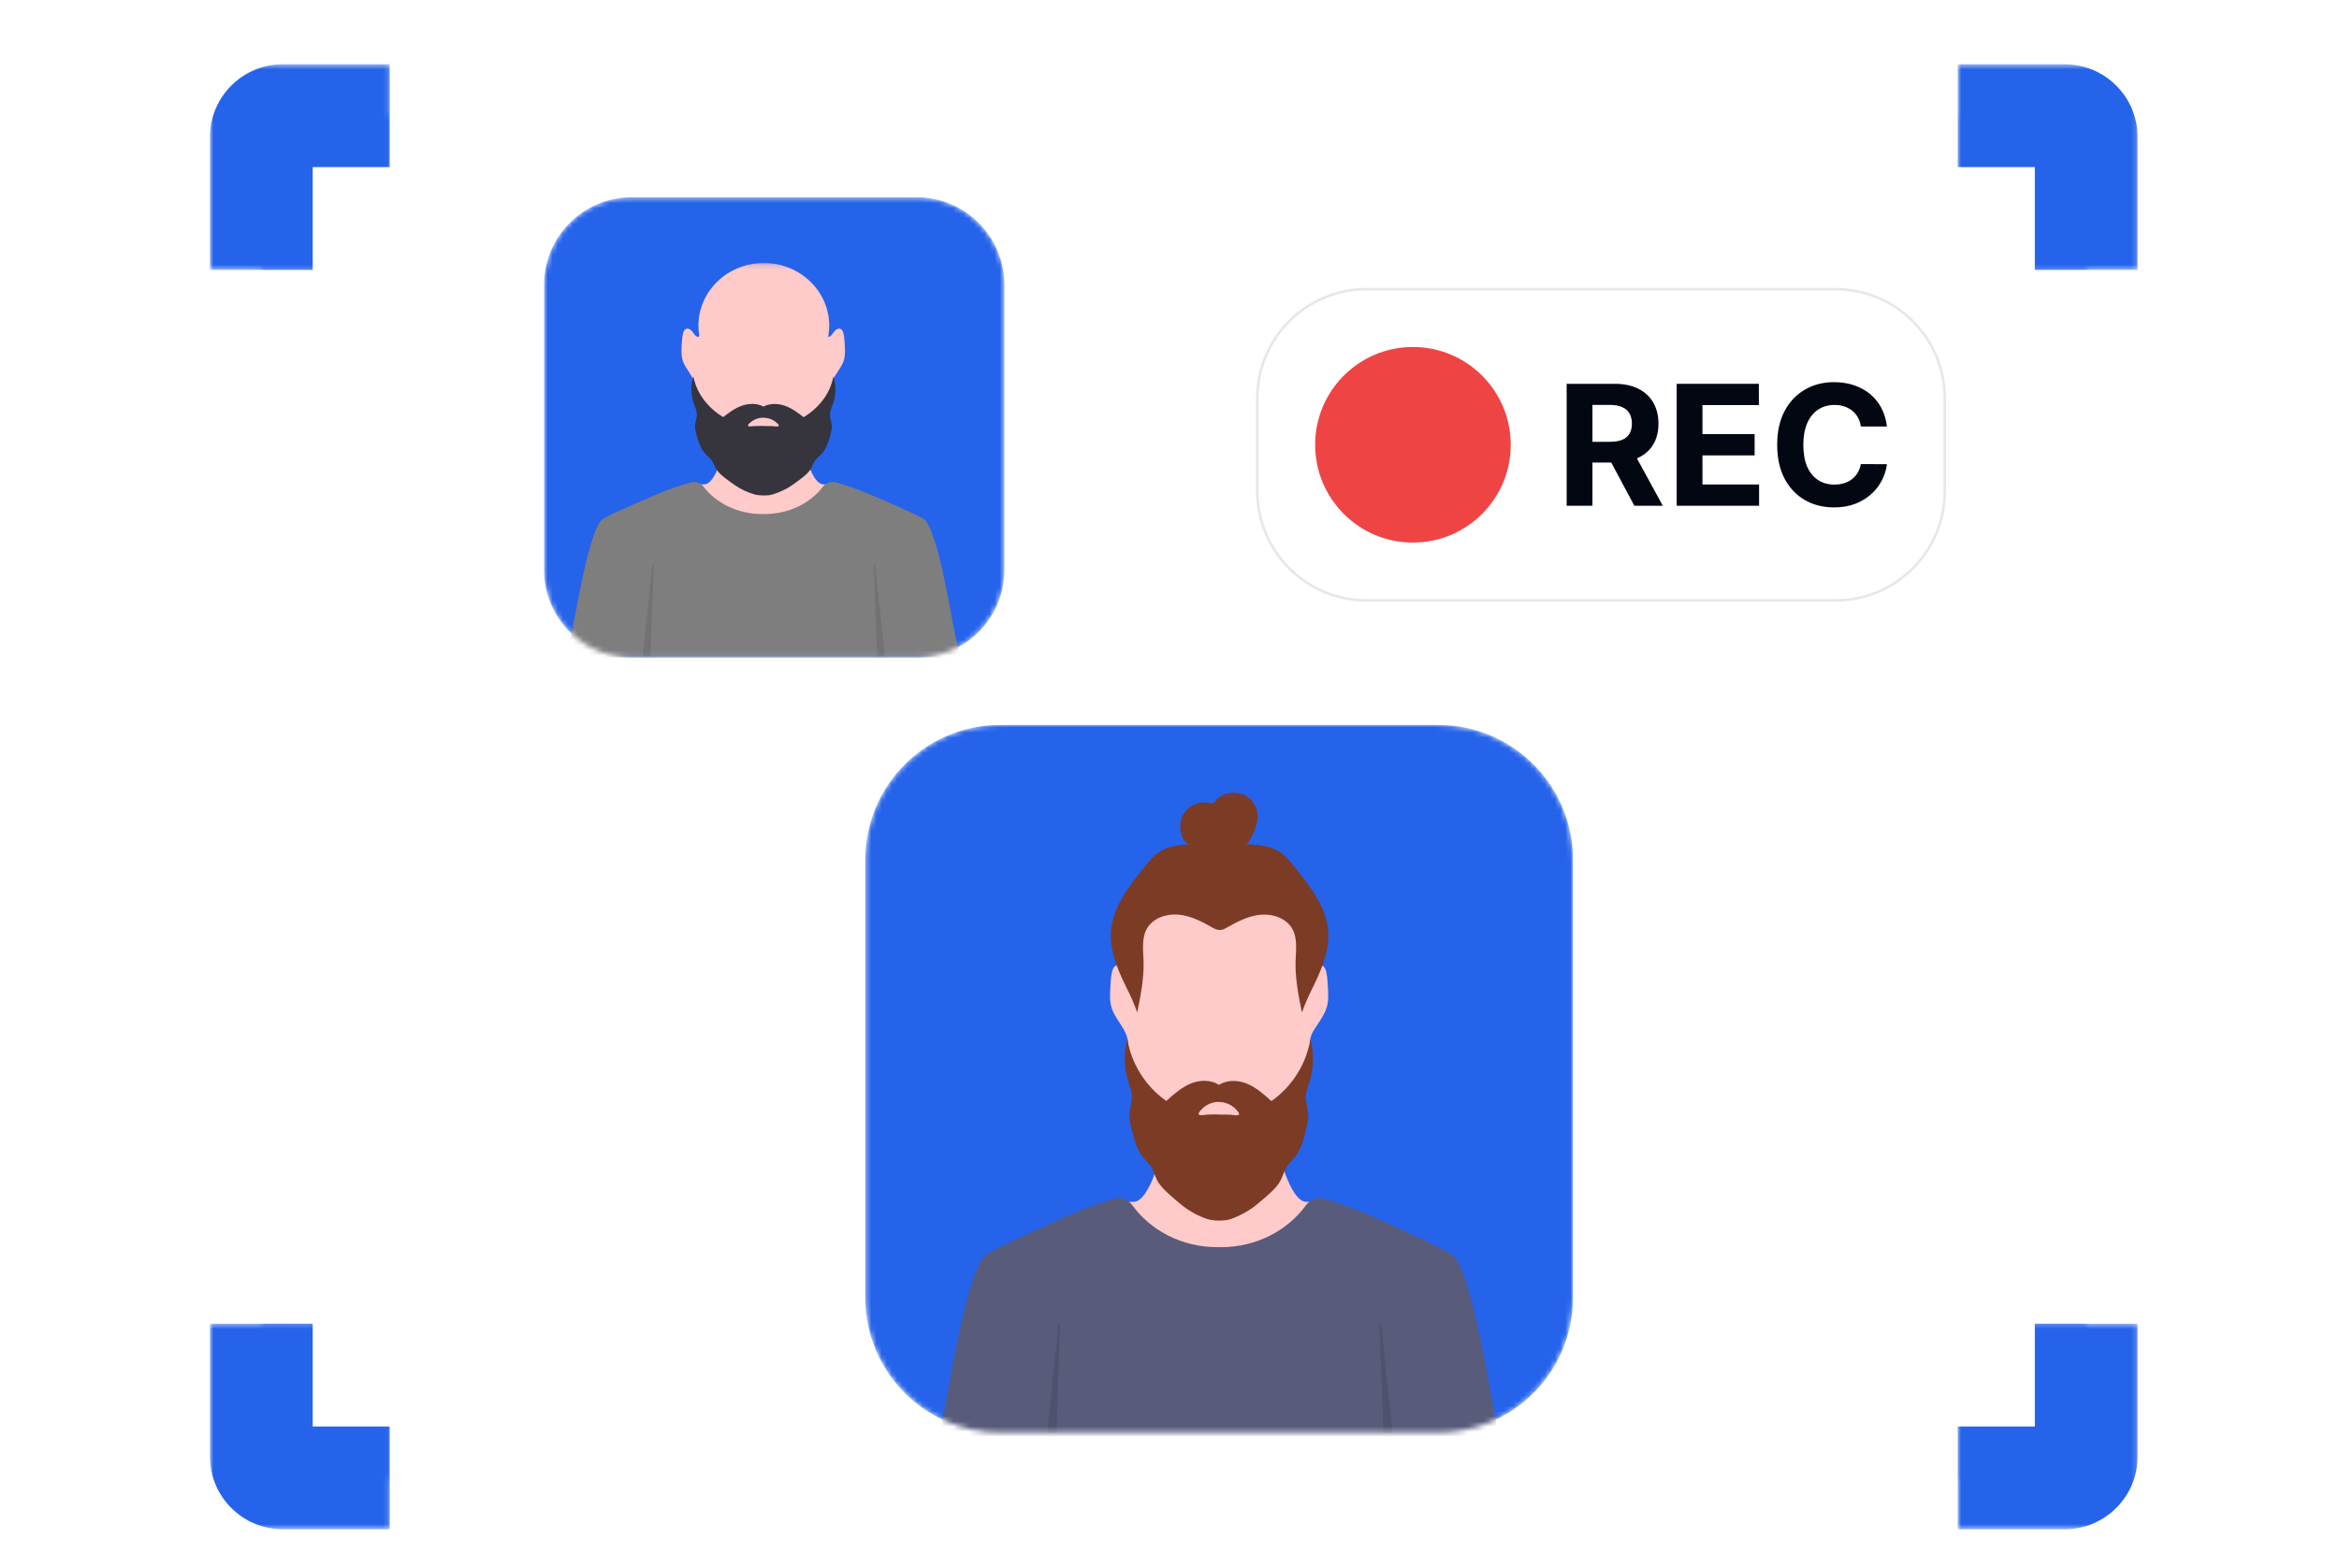 <svg width="455" height="305" viewBox="0 0 455 305" fill="none" xmlns="http://www.w3.org/2000/svg">
<path d="M405.83 22.5H45.83V292.5H405.83V22.5Z" fill="white"/>
<g filter="url(#filter0_d_4067_35)">
<mask id="mask0_4067_35" style="mask-type:luminance" maskUnits="userSpaceOnUse" x="380" y="12" width="36" height="41">
<path d="M415.83 12.5H380.83V52.5H415.83V12.5Z" fill="white"/>
<path d="M405.83 26.695C405.83 24.378 403.951 22.5 401.634 22.5H380.83V52.5H405.83V26.695Z" fill="black"/>
</mask>
<g mask="url(#mask0_4067_35)">
<path d="M415.83 26.695C415.83 18.855 409.474 12.5 401.634 12.5H380.83V32.5H395.83L415.83 26.695ZM415.83 52.5V26.695C415.83 18.855 409.474 12.5 401.634 12.5L395.83 32.5V52.5H415.83Z" fill="#2563EB"/>
</g>
</g>
<g filter="url(#filter1_d_4067_35)">
<mask id="mask1_4067_35" style="mask-type:luminance" maskUnits="userSpaceOnUse" x="380" y="257" width="36" height="41">
<path d="M415.83 257.5H380.83V297.5H415.83V257.5Z" fill="white"/>
<path d="M405.83 283.305C405.83 285.622 403.951 287.5 401.634 287.5H380.83V257.5H405.83V283.305Z" fill="black"/>
</mask>
<g mask="url(#mask1_4067_35)">
<path d="M415.83 283.305C415.83 291.145 409.474 297.5 401.634 297.5H380.83V277.5H395.83L415.83 283.305ZM415.83 257.5V283.305C415.83 291.145 409.474 297.5 401.634 297.5L395.83 277.5V257.5H415.83Z" fill="#2563EB"/>
</g>
</g>
<g filter="url(#filter2_d_4067_35)">
<mask id="mask2_4067_35" style="mask-type:luminance" maskUnits="userSpaceOnUse" x="40" y="12" width="36" height="41">
<path d="M75.83 12.5H40.83V52.5H75.83V12.5Z" fill="white"/>
<path d="M50.83 26.695C50.83 24.378 52.709 22.5 55.026 22.5H75.83V52.5H50.83V26.695Z" fill="black"/>
</mask>
<g mask="url(#mask2_4067_35)">
<path d="M40.83 26.695C40.83 18.855 47.186 12.5 55.026 12.5H75.83V32.5H60.83L40.83 26.695ZM40.83 52.5V26.695C40.83 18.855 47.186 12.5 55.026 12.5L60.83 32.5V52.5H40.83Z" fill="#2563EB"/>
</g>
</g>
<g filter="url(#filter3_d_4067_35)">
<mask id="mask3_4067_35" style="mask-type:luminance" maskUnits="userSpaceOnUse" x="40" y="257" width="36" height="41">
<path d="M75.83 257.5H40.83V297.5H75.83V257.5Z" fill="white"/>
<path d="M50.83 283.305C50.83 285.622 52.709 287.5 55.026 287.5H75.83V257.5H50.83V283.305Z" fill="black"/>
</mask>
<g mask="url(#mask3_4067_35)">
<path d="M40.83 283.305C40.83 291.145 47.186 297.5 55.026 297.5H75.83V277.5H60.83L40.83 283.305ZM40.83 257.5V283.305C40.83 291.145 47.186 297.5 55.026 297.5L60.83 277.5V257.5H40.83Z" fill="#2563EB"/>
</g>
</g>
<mask id="mask4_4067_35" style="mask-type:luminance" maskUnits="userSpaceOnUse" x="105" y="38" width="91" height="90">
<path d="M178.322 38.372H122.887C113.467 38.372 105.83 46.008 105.83 55.429V110.864C105.83 120.284 113.467 127.921 122.887 127.921H178.322C187.743 127.921 195.38 120.284 195.38 110.864V55.429C195.38 46.008 187.743 38.372 178.322 38.372Z" fill="white"/>
</mask>
<g mask="url(#mask4_4067_35)">
<path d="M178.322 38.372H122.887C113.467 38.372 105.83 46.008 105.83 55.429V110.864C105.83 120.284 113.467 127.921 122.887 127.921H178.322C187.743 127.921 195.38 120.284 195.38 110.864V55.429C195.38 46.008 187.743 38.372 178.322 38.372Z" fill="#2563EB"/>
<mask id="mask5_4067_35" style="mask-type:luminance" maskUnits="userSpaceOnUse" x="110" y="51" width="77" height="77">
<path d="M186.855 51.164H110.098V127.921H186.855V51.164Z" fill="white"/>
</mask>
<g mask="url(#mask5_4067_35)">
<path d="M154.692 80.163H142.481C142.481 80.163 140.262 94.223 137.003 94.223H136.561C130.526 94.223 125.635 98.783 125.635 104.409H171.538C171.538 98.783 166.647 94.223 160.613 94.223H160.17C156.911 94.223 154.692 80.163 154.692 80.163Z" fill="#FECACA"/>
<path d="M185.867 123.742C185.075 120.385 182.387 102.499 179.57 100.875C177.703 99.799 170.844 96.863 168.835 96.02C166.826 95.175 164.749 94.45 162.623 93.855C161.695 93.59 160.677 93.906 160.136 94.621C157.677 97.868 153.482 100 148.73 100C148.646 100 148.561 100 148.476 99.995C148.392 100 148.307 100 148.222 100C143.471 100 139.278 97.865 136.816 94.621C136.276 93.906 135.258 93.59 134.33 93.855C132.203 94.45 130.126 95.175 128.118 96.02C126.109 96.865 119.25 99.799 117.383 100.875C114.566 102.501 111.877 120.385 111.086 123.742L110.098 127.92H186.855L185.867 123.742Z" fill="#7E7E7E"/>
<g opacity="0.1">
<path d="M127.162 109.943L126.76 121.221L126.52 127.919H124.981L125.712 121.155L126.927 109.928C126.954 109.686 127.17 109.699 127.162 109.943Z" fill="black"/>
<path d="M172.194 127.92H170.655L170.396 121.223L169.962 109.947C169.951 109.705 170.169 109.69 170.199 109.932L171.444 121.156L172.194 127.92Z" fill="black"/>
</g>
<path d="M164.33 67.069C164.289 66.361 164.246 65.651 164.098 64.957C164.022 64.593 163.883 64.193 163.555 64.018C163.17 63.811 162.704 64.025 162.414 64.331C162.125 64.636 161.934 65.033 161.623 65.32C161.486 65.448 161.303 65.554 161.118 65.514C161.115 65.514 161.112 65.511 161.107 65.509C161.235 64.814 161.306 64.099 161.306 63.366C161.306 56.623 155.61 51.159 148.584 51.159C141.559 51.159 135.862 56.625 135.862 63.366C135.862 64.035 135.92 64.689 136.029 65.328C135.98 65.425 135.914 65.491 135.827 65.511C135.641 65.554 135.458 65.445 135.322 65.318C135.011 65.03 134.82 64.633 134.53 64.328C134.241 64.02 133.774 63.809 133.39 64.015C133.062 64.191 132.923 64.59 132.846 64.954C132.699 65.651 132.655 66.361 132.614 67.066C132.557 68.076 132.503 69.109 132.789 70.069C133.068 71.003 133.652 71.804 134.178 72.624C134.58 73.247 135.038 73.924 135.175 74.672C135.18 74.697 135.183 74.725 135.188 74.751C135.3 75.504 138.747 86.141 140.653 87.428C141.512 88.008 142.438 88.627 143.393 89.054C144.823 89.693 147.334 90.698 148.47 89.161C149.605 90.696 152.116 89.693 153.546 89.054C154.502 88.627 155.427 88.008 156.287 87.428C158.192 86.141 161.642 75.504 161.754 74.751C161.756 74.725 161.762 74.697 161.767 74.672C161.901 73.924 162.362 73.247 162.764 72.624C163.29 71.804 163.874 71.003 164.153 70.069C164.439 69.109 164.387 68.079 164.33 67.069Z" fill="#FECACA"/>
<path d="M156.325 81.157C155.208 80.295 154.054 79.412 152.648 78.923C151.319 78.467 149.687 78.429 148.508 79.106V79.093C147.329 78.417 145.694 78.455 144.362 78.908C142.953 79.396 141.799 80.279 140.685 81.142C137.59 79.287 135.447 76.355 134.882 73.21C134.336 74.976 134.38 76.864 135.002 78.615C135.243 79.272 135.559 79.928 135.567 80.615C135.581 81.297 135.289 81.954 135.218 82.638C135.133 83.452 135.379 84.264 135.619 85.056C135.963 86.188 136.326 87.353 137.183 88.269C137.565 88.687 138.046 89.046 138.384 89.483C138.805 90.035 138.982 90.692 139.337 91.272C139.784 91.987 140.486 92.562 141.198 93.104C141.755 93.537 142.334 93.957 142.918 94.361C144.053 95.148 145.374 95.791 146.772 96.183C147.708 96.445 149.387 96.458 150.244 96.199C151.627 95.779 152.962 95.163 154.098 94.377C154.682 93.969 155.258 93.552 155.817 93.12C156.529 92.578 157.231 92.002 157.679 91.287C158.036 90.707 158.211 90.051 158.631 89.498C158.97 89.058 159.45 88.702 159.832 88.285C160.689 87.369 161.052 86.203 161.396 85.071C161.636 84.279 161.882 83.465 161.797 82.653C161.726 81.971 161.434 81.315 161.448 80.63C161.453 79.941 161.773 79.287 162.013 78.63C162.635 76.88 162.673 74.991 162.13 73.225C161.565 76.371 159.425 79.302 156.33 81.157H156.325ZM150.325 82.903C149.859 82.88 149.392 82.87 148.917 82.875C148.783 82.875 148.641 82.875 148.505 82.88V82.865C148.368 82.86 148.227 82.86 148.09 82.86C147.618 82.854 147.148 82.865 146.682 82.887C146.455 82.898 145.554 83.071 145.494 82.816C145.437 82.605 145.947 82.198 146.111 82.063C146.398 81.837 146.728 81.646 147.083 81.511C147.522 81.348 148.014 81.256 148.499 81.251V81.267C148.985 81.272 149.479 81.363 149.919 81.526C150.276 81.661 150.607 81.852 150.89 82.078C151.051 82.213 151.565 82.62 151.507 82.832C151.45 83.086 150.547 82.913 150.32 82.903H150.325Z" fill="#36353D"/>
</g>
</g>
<mask id="mask6_4067_35" style="mask-type:luminance" maskUnits="userSpaceOnUse" x="168" y="141" width="138" height="138">
<path d="M279.767 141.023H194.551C180.069 141.023 168.33 152.762 168.33 167.243V252.46C168.33 266.941 180.069 278.68 194.551 278.68H279.767C294.248 278.68 305.988 266.941 305.988 252.46V167.243C305.988 152.762 294.248 141.023 279.767 141.023Z" fill="white"/>
</mask>
<g mask="url(#mask6_4067_35)">
<path d="M279.767 141.023H194.551C180.069 141.023 168.33 152.762 168.33 167.243V252.46C168.33 266.941 180.069 278.68 194.551 278.68H279.767C294.248 278.68 305.988 266.941 305.988 252.46V167.243C305.988 152.762 294.248 141.023 279.767 141.023Z" fill="#2563EB"/>
<mask id="mask7_4067_35" style="mask-type:luminance" maskUnits="userSpaceOnUse" x="181" y="154" width="112" height="132">
<path d="M292.873 154.133H181.436V285.236H292.873V154.133Z" fill="white"/>
</mask>
<g mask="url(#mask7_4067_35)">
<path d="M246.181 212.341H228.452C228.452 212.341 225.23 233.8 220.499 233.8H219.857C211.095 233.8 203.994 240.76 203.994 249.347H229.066H270.638C270.638 240.76 263.537 233.8 254.775 233.8H254.134C249.402 233.8 246.181 212.341 246.181 212.341Z" fill="#FECACA"/>
<path d="M291.438 278.856C290.289 273.734 286.386 246.433 282.297 243.955C279.586 242.312 269.628 237.83 266.712 236.545C263.795 235.255 260.78 234.148 257.693 233.24C256.345 232.836 254.867 233.317 254.083 234.409C250.508 239.365 244.422 242.619 237.523 242.619C237.4 242.619 237.277 242.619 237.154 242.611C237.031 242.619 236.909 242.619 236.786 242.619C229.887 242.619 223.8 239.361 220.226 234.409C219.441 233.317 217.963 232.836 216.616 233.24C213.529 234.148 210.514 235.255 207.597 236.545C204.681 237.834 194.722 242.312 192.012 243.955C187.923 246.437 184.019 273.734 182.87 278.856L181.436 285.234H292.873L291.438 278.856Z" fill="#585B7A"/>
<g opacity="0.1">
<path d="M206.213 257.802L205.631 275.016L205.282 285.238H203.047L204.109 274.915L205.872 257.779C205.912 257.41 206.225 257.429 206.213 257.802Z" fill="black"/>
<path d="M271.592 285.238H269.357L268.98 275.016L268.35 257.806C268.335 257.437 268.652 257.413 268.695 257.782L270.502 274.914L271.592 285.238Z" fill="black"/>
</g>
<path d="M258.312 191.977C258.256 191.03 258.201 190.082 258.002 189.15C257.899 188.664 257.717 188.125 257.277 187.891C256.762 187.616 256.14 187.899 255.756 188.311C255.371 188.723 255.114 189.251 254.702 189.639C254.519 189.81 254.278 189.954 254.028 189.899C253.493 189.779 254.979 188.307 254.923 187.907C254.809 187.076 255.157 186.245 255.003 185.417C254.698 183.771 252.379 182.135 251.745 180.578C250.569 177.684 248.536 175.001 245.801 173.801C243.067 172.604 239.588 173.253 237.888 175.781C237.579 176.244 237.337 176.741 237.151 177.265C236.965 176.745 236.723 176.244 236.414 175.781C234.714 173.253 231.235 172.604 228.501 173.801C225.766 174.997 223.73 177.681 222.557 180.578C221.923 182.135 219.605 183.771 219.299 185.417C219.145 186.245 219.494 187.076 219.379 187.907C219.323 188.307 220.805 189.775 220.274 189.899C220.025 189.958 219.783 189.81 219.601 189.639C219.185 189.255 218.931 188.723 218.547 188.311C218.162 187.899 217.536 187.616 217.025 187.891C216.589 188.125 216.403 188.664 216.3 189.15C216.102 190.082 216.046 191.034 215.991 191.977C215.911 193.329 215.84 194.716 216.224 195.997C216.597 197.248 217.374 198.32 218.079 199.419C218.614 200.254 219.161 201.171 219.339 202.173C219.347 202.208 219.351 202.243 219.355 202.278C219.505 203.287 219.609 211.183 220.433 212.702C221.883 215.363 224.169 217.518 226.717 219.243C227.867 220.019 229.099 220.851 230.375 221.422C232.285 222.276 235.637 223.62 237.151 221.565C238.665 223.62 242.017 222.276 243.927 221.422C245.203 220.851 246.439 220.023 247.585 219.243C250.129 217.518 252.419 215.363 253.869 212.702C254.698 211.183 254.733 203.28 254.88 202.266C254.884 202.231 254.896 202.196 254.896 202.161C254.999 201.159 255.688 200.254 256.223 199.415C256.925 198.32 257.705 197.248 258.078 195.993C258.458 194.708 258.387 193.329 258.312 191.977Z" fill="#FECACA"/>
<path d="M247.324 214.202C245.866 212.885 244.356 211.538 242.517 210.792C240.782 210.097 238.646 210.039 237.104 211.072V211.052C235.563 210.019 233.423 210.078 231.687 210.769C229.849 211.515 228.339 212.862 226.881 214.179C222.835 211.347 220.033 206.873 219.296 202.073C218.583 204.768 218.638 207.65 219.455 210.322C219.768 211.324 220.184 212.326 220.192 213.375C220.208 214.416 219.827 215.418 219.732 216.463C219.621 217.705 219.942 218.944 220.259 220.152C220.707 221.881 221.182 223.659 222.304 225.058C222.803 225.695 223.433 226.242 223.873 226.91C224.424 227.753 224.654 228.755 225.117 229.641C225.704 230.732 226.619 231.61 227.55 232.437C228.28 233.101 229.032 233.738 229.797 234.356C231.279 235.556 233.007 236.539 234.834 237.137C236.058 237.537 238.249 237.556 239.375 237.16C241.186 236.519 242.929 235.579 244.411 234.379C245.176 233.758 245.929 233.121 246.658 232.46C247.589 231.633 248.505 230.755 249.091 229.664C249.559 228.778 249.785 227.776 250.335 226.934C250.775 226.262 251.405 225.718 251.905 225.081C253.022 223.683 253.498 221.904 253.949 220.176C254.262 218.968 254.583 217.725 254.476 216.486C254.381 215.445 254.001 214.443 254.017 213.398C254.025 212.346 254.441 211.347 254.754 210.345C255.566 207.673 255.618 204.792 254.908 202.096C254.171 206.897 251.37 211.371 247.324 214.202ZM239.482 216.866C238.872 216.831 238.261 216.816 237.643 216.824C237.465 216.824 237.283 216.824 237.104 216.831V216.808C236.926 216.8 236.74 216.8 236.561 216.8C235.943 216.793 235.333 216.808 234.723 216.843C234.426 216.859 233.249 217.123 233.169 216.735C233.094 216.413 233.764 215.791 233.974 215.585C234.346 215.239 234.778 214.948 235.246 214.742C235.82 214.493 236.462 214.354 237.096 214.346V214.37C237.73 214.377 238.376 214.517 238.955 214.765C239.422 214.971 239.854 215.262 240.227 215.608C240.437 215.814 241.11 216.435 241.031 216.758C240.956 217.146 239.779 216.882 239.482 216.866Z" fill="#7C3B25"/>
<path d="M258.36 181.225C258.027 176.502 254.908 172.475 251.924 168.758C250.965 167.558 249.971 166.338 248.639 165.554C246.975 164.579 244.97 164.4 243.032 164.241C241.11 164.078 239.176 163.93 237.239 163.899V163.88C235.301 163.911 233.363 164.058 231.441 164.221C229.504 164.377 227.499 164.555 225.834 165.534C224.503 166.315 223.508 167.538 222.549 168.738C219.561 172.455 216.447 176.483 216.114 181.206C215.825 185.311 217.695 189.234 219.526 192.943C220.188 194.275 220.726 195.557 221.222 196.951C221.892 193.65 222.553 190.322 222.454 186.954C222.387 184.787 222.042 182.449 223.152 180.569C224.329 178.596 226.892 177.722 229.21 177.924C231.537 178.126 233.68 179.206 235.693 180.359C236.177 180.635 236.692 180.922 237.239 180.903V180.922C237.786 180.946 238.301 180.654 238.788 180.379C240.801 179.225 242.945 178.145 245.271 177.943C247.589 177.741 250.149 178.615 251.33 180.588C252.439 182.464 252.099 184.802 252.027 186.974C251.928 190.341 252.59 193.669 253.26 196.971C253.755 195.576 254.294 194.299 254.956 192.963C256.786 189.253 258.657 185.327 258.368 181.225H258.36Z" fill="#7C3B25"/>
<path d="M232.053 156.65C230.726 157.353 229.818 158.619 229.624 160.208C229.537 160.934 229.62 161.68 229.838 162.379C230.088 163.168 230.547 163.944 231.296 164.321C231.93 164.64 232.675 164.632 233.389 164.62C235.972 164.57 238.556 164.515 241.14 164.465C241.492 164.457 241.853 164.449 242.178 164.317C242.855 164.045 243.216 163.331 243.513 162.678C244.104 161.381 244.71 160.025 244.654 158.608C244.579 156.611 243.038 154.751 241.06 154.269C240.07 154.029 239.004 154.141 238.069 154.534C237.621 154.72 237.221 155 236.868 155.322C236.476 155.679 236.321 156.293 235.719 156.27C235.065 156.246 234.486 156.009 233.777 156.107C233.151 156.192 232.568 156.382 232.049 156.654L232.053 156.65Z" fill="#7C3B25"/>
</g>
</g>
<path d="M357.059 56.25H265.83C254.094 56.25 244.58 65.764 244.58 77.5V95.552C244.58 107.288 254.094 116.802 265.83 116.802H357.059C368.795 116.802 378.309 107.288 378.309 95.552V77.5C378.309 65.764 368.795 56.25 357.059 56.25Z" fill="white"/>
<path d="M357.059 56.25H265.83C254.094 56.25 244.58 65.764 244.58 77.5V95.552C244.58 107.288 254.094 116.802 265.83 116.802H357.059C368.795 116.802 378.309 107.288 378.309 95.552V77.5C378.309 65.764 368.795 56.25 357.059 56.25Z" stroke="#E5E7EB" stroke-width="0.5"/>
<path d="M274.856 105.552C285.364 105.552 293.882 97.034 293.882 86.526C293.882 76.018 285.364 67.5 274.856 67.5C264.348 67.5 255.83 76.018 255.83 86.526C255.83 97.034 264.348 105.552 274.856 105.552Z" fill="#EF4444"/>
<path d="M367.059 82.97H361.986C361.894 82.314 361.705 81.731 361.419 81.221C361.133 80.704 360.766 80.264 360.318 79.901C359.87 79.538 359.353 79.26 358.766 79.067C358.187 78.874 357.558 78.777 356.879 78.777C355.651 78.777 354.581 79.082 353.67 79.692C352.759 80.294 352.052 81.175 351.55 82.333C351.048 83.483 350.798 84.881 350.798 86.526C350.798 88.217 351.048 89.638 351.55 90.788C352.06 91.939 352.77 92.807 353.681 93.394C354.592 93.981 355.646 94.274 356.843 94.274C357.515 94.274 358.137 94.186 358.709 94.008C359.288 93.83 359.801 93.572 360.249 93.232C360.696 92.884 361.068 92.464 361.361 91.969C361.662 91.475 361.871 90.912 361.986 90.278L367.059 90.302C366.928 91.39 366.6 92.44 366.074 93.452C365.557 94.456 364.859 95.355 363.979 96.151C363.106 96.938 362.063 97.564 360.851 98.027C359.646 98.483 358.284 98.71 356.763 98.71C354.647 98.71 352.755 98.232 351.087 97.274C349.427 96.317 348.115 94.931 347.149 93.116C346.192 91.302 345.713 89.105 345.713 86.526C345.713 83.939 346.2 81.738 347.173 79.924C348.145 78.109 349.466 76.727 351.134 75.777C352.802 74.82 354.678 74.341 356.763 74.341C358.137 74.341 359.411 74.534 360.584 74.92C361.766 75.306 362.812 75.87 363.723 76.611C364.634 77.345 365.376 78.244 365.948 79.31C366.527 80.375 366.897 81.596 367.059 82.97Z" fill="#030712"/>
<path d="M326.162 98.386V74.665H342.146V78.8H331.177V84.453H341.324V88.588H331.177V94.251H342.192V98.386H326.162Z" fill="#030712"/>
<path d="M304.756 98.386V74.665H314.114C315.906 74.665 317.434 74.986 318.701 75.627C319.975 76.26 320.944 77.159 321.608 78.326C322.28 79.484 322.616 80.847 322.616 82.414C322.616 83.99 322.276 85.344 321.596 86.48C320.917 87.607 319.932 88.472 318.643 89.074C317.361 89.677 315.809 89.978 313.987 89.978H307.721V85.947H313.176C314.133 85.947 314.929 85.816 315.562 85.553C316.195 85.29 316.666 84.897 316.975 84.371C317.292 83.847 317.45 83.194 317.45 82.414C317.45 81.626 317.292 80.963 316.975 80.422C316.666 79.882 316.191 79.472 315.55 79.194C314.917 78.909 314.118 78.766 313.153 78.766H309.771V98.386H304.756ZM317.566 87.591L323.461 98.386H317.925L312.157 87.591H317.566Z" fill="#030712"/>
<defs>
<filter id="filter0_d_4067_35" x="379.432" y="11.101" width="37.797" height="42.797" filterUnits="userSpaceOnUse" color-interpolation-filters="sRGB">
<feFlood flood-opacity="0" result="BackgroundImageFix"/>
<feColorMatrix in="SourceAlpha" type="matrix" values="0 0 0 0 0 0 0 0 0 0 0 0 0 0 0 0 0 0 127 0" result="hardAlpha"/>
<feOffset/>
<feGaussianBlur stdDeviation="0.699"/>
<feComposite in2="hardAlpha" operator="out"/>
<feColorMatrix type="matrix" values="0 0 0 0 0 0 0 0 0 0 0 0 0 0 0 0 0 0 0.1 0"/>
<feBlend mode="normal" in2="BackgroundImageFix" result="effect1_dropShadow_4067_35"/>
<feBlend mode="normal" in="SourceGraphic" in2="effect1_dropShadow_4067_35" result="shape"/>
</filter>
<filter id="filter1_d_4067_35" x="379.432" y="256.102" width="37.797" height="42.797" filterUnits="userSpaceOnUse" color-interpolation-filters="sRGB">
<feFlood flood-opacity="0" result="BackgroundImageFix"/>
<feColorMatrix in="SourceAlpha" type="matrix" values="0 0 0 0 0 0 0 0 0 0 0 0 0 0 0 0 0 0 127 0" result="hardAlpha"/>
<feOffset/>
<feGaussianBlur stdDeviation="0.699"/>
<feComposite in2="hardAlpha" operator="out"/>
<feColorMatrix type="matrix" values="0 0 0 0 0 0 0 0 0 0 0 0 0 0 0 0 0 0 0.1 0"/>
<feBlend mode="normal" in2="BackgroundImageFix" result="effect1_dropShadow_4067_35"/>
<feBlend mode="normal" in="SourceGraphic" in2="effect1_dropShadow_4067_35" result="shape"/>
</filter>
<filter id="filter2_d_4067_35" x="39.432" y="11.101" width="37.797" height="42.797" filterUnits="userSpaceOnUse" color-interpolation-filters="sRGB">
<feFlood flood-opacity="0" result="BackgroundImageFix"/>
<feColorMatrix in="SourceAlpha" type="matrix" values="0 0 0 0 0 0 0 0 0 0 0 0 0 0 0 0 0 0 127 0" result="hardAlpha"/>
<feOffset/>
<feGaussianBlur stdDeviation="0.699"/>
<feComposite in2="hardAlpha" operator="out"/>
<feColorMatrix type="matrix" values="0 0 0 0 0 0 0 0 0 0 0 0 0 0 0 0 0 0 0.1 0"/>
<feBlend mode="normal" in2="BackgroundImageFix" result="effect1_dropShadow_4067_35"/>
<feBlend mode="normal" in="SourceGraphic" in2="effect1_dropShadow_4067_35" result="shape"/>
</filter>
<filter id="filter3_d_4067_35" x="39.432" y="256.102" width="37.797" height="42.797" filterUnits="userSpaceOnUse" color-interpolation-filters="sRGB">
<feFlood flood-opacity="0" result="BackgroundImageFix"/>
<feColorMatrix in="SourceAlpha" type="matrix" values="0 0 0 0 0 0 0 0 0 0 0 0 0 0 0 0 0 0 127 0" result="hardAlpha"/>
<feOffset/>
<feGaussianBlur stdDeviation="0.699"/>
<feComposite in2="hardAlpha" operator="out"/>
<feColorMatrix type="matrix" values="0 0 0 0 0 0 0 0 0 0 0 0 0 0 0 0 0 0 0.1 0"/>
<feBlend mode="normal" in2="BackgroundImageFix" result="effect1_dropShadow_4067_35"/>
<feBlend mode="normal" in="SourceGraphic" in2="effect1_dropShadow_4067_35" result="shape"/>
</filter>
</defs>
</svg>
